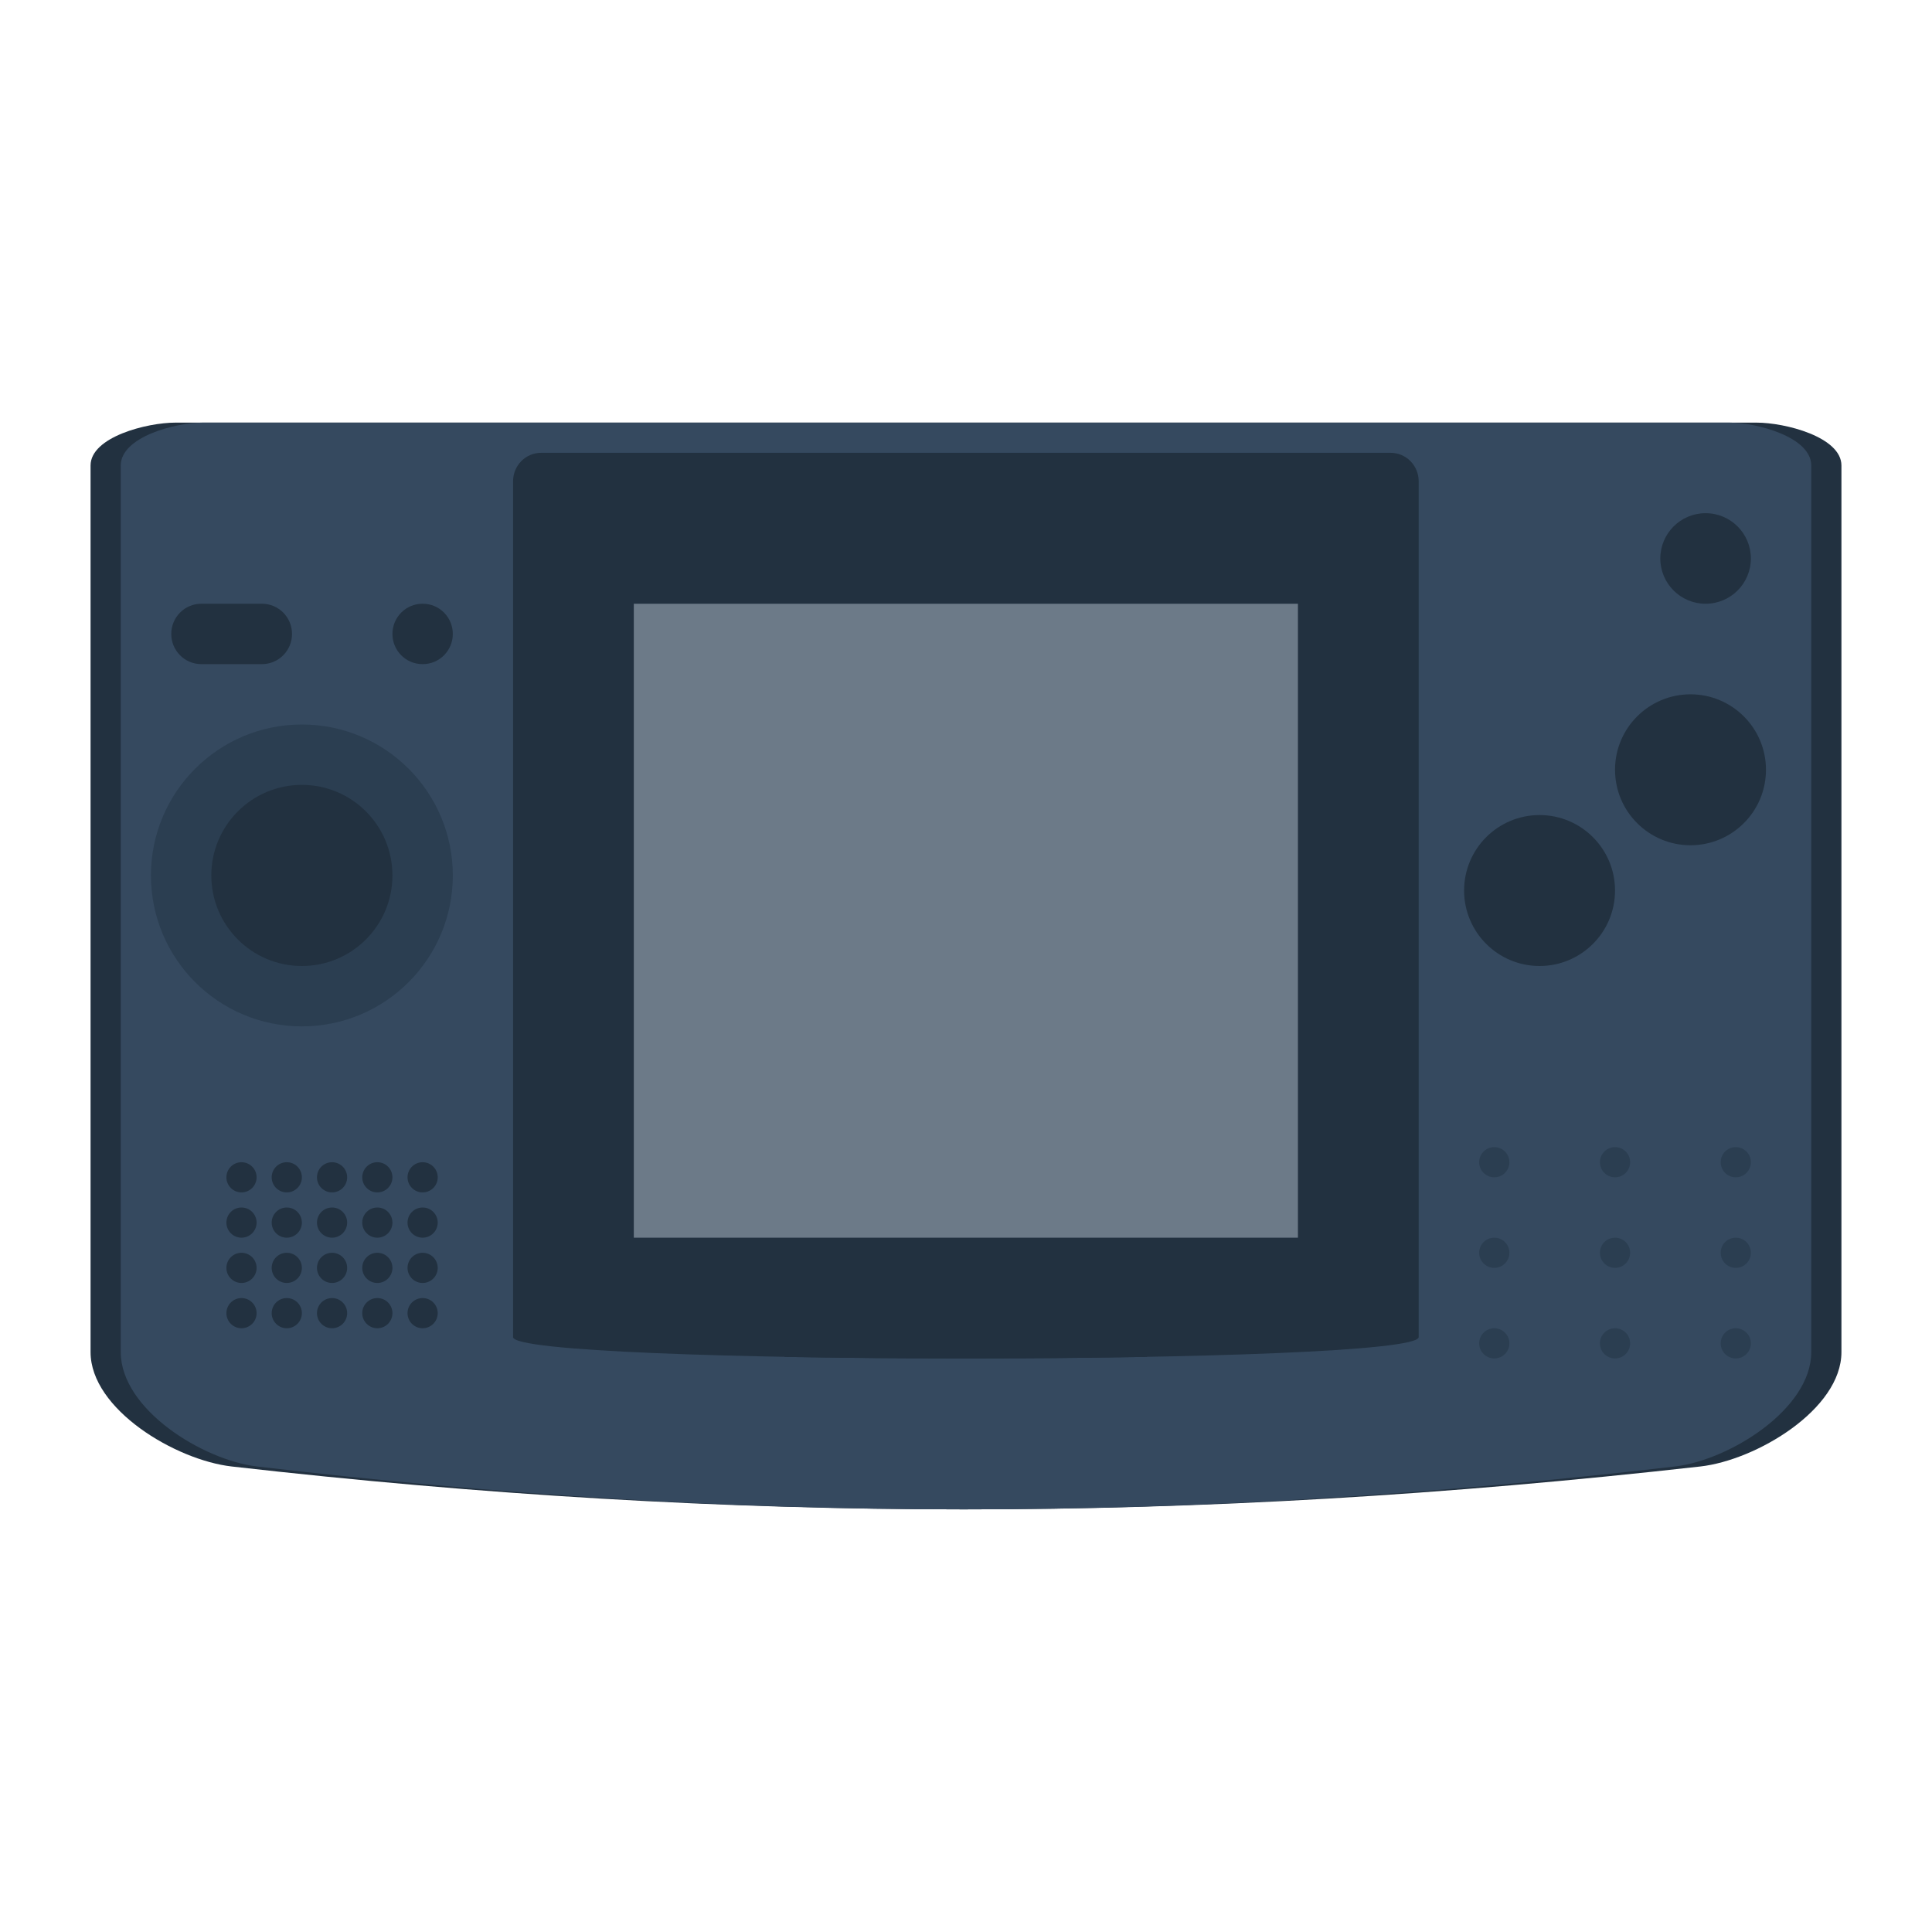 <svg enable-background="new 0 0 256 256" viewBox="0 0 256 256" xmlns="http://www.w3.org/2000/svg"><path d="m23.226 56h209.548c3.742 0 11.226 1.895 11.226 5.684v117.476c0 7.579-11.272 14.321-18.71 15.158-67.355 7.579-128.059 7.572-194.581 0-7.448-.847-18.709-7.579-18.709-15.158v-117.476c0-3.789 7.484-5.684 11.226-5.684z" fill="#223140"/><path d="m26.839 56h202.323c3.612 0 10.838 1.895 10.838 5.684v117.476c0 7.579-10.883 14.321-18.065 15.158-65.032 7.579-123.643 7.572-187.871 0-7.191-.847-18.064-7.579-18.064-15.158v-117.476c0-3.789 7.226-5.684 10.839-5.684z" fill="#35495f"/><path d="m71.71 60h112.546c2.065 0 3.727 1.686 3.727 3.78v113.386c0 3.78-120 3.78-120 0v-113.386c0-2.094 1.662-3.78 3.727-3.78z" fill="#223140"/><path d="m83.983 80h88v84h-88z" fill="#6c7a88"/><path d="m151.983 179.795v-10.399h-48v10.399c15.215.273 32.784.273 48 0z" fill="#223140"/><path d="m26.669 80h8.049c2.196 0 3.976 1.791 3.976 4 0 2.209-1.78 4-3.976 4h-8.049c-2.196 0-3.976-1.791-3.976-4 0-2.209 1.78-4 3.976-4z" fill="#223140"/><path d="m55.976 80h.049c2.195 0 3.975 1.791 3.975 4 0 2.209-1.78 4-3.976 4h-.049c-2.195 0-3.975-1.791-3.975-4 0-2.209 1.78-4 3.976-4z" fill="#223140"/><circle cx="204" cy="118" fill="#223140" r="10"/><circle cx="224" cy="102" fill="#223140" r="10"/><circle cx="40" cy="116" fill="#2b3e51" r="20"/><g fill="#223140"><path d="m52 116c0 6.627-5.373 12-12 12s-12-5.373-12-12c0-6.627 5.373-12 12-12s12 5.373 12 12z"/><circle cx="226" cy="74" r="6"/><circle cx="32" cy="156" r="2"/><circle cx="38" cy="156" r="2"/><circle cx="44" cy="156" r="2"/><circle cx="50" cy="156" r="2"/><circle cx="56" cy="156" r="2"/><circle cx="32" cy="162" r="2"/><circle cx="38" cy="162" r="2"/><circle cx="44" cy="162" r="2"/><circle cx="50" cy="162" r="2"/><circle cx="56" cy="162" r="2"/><circle cx="32" cy="168" r="2"/><circle cx="38" cy="168" r="2"/><circle cx="44" cy="168" r="2"/><circle cx="50" cy="168" r="2"/><circle cx="56" cy="168" r="2"/><circle cx="32" cy="174" r="2"/><circle cx="38" cy="174" r="2"/><circle cx="44" cy="174" r="2"/><circle cx="50" cy="174" r="2"/><circle cx="56" cy="174" r="2"/></g><circle cx="198" cy="154" fill="#2b3e51" r="2"/><circle cx="214" cy="154" fill="#2b3e51" r="2"/><circle cx="230" cy="154" fill="#2b3e51" r="2"/><circle cx="198" cy="166" fill="#2b3e51" r="2"/><circle cx="214" cy="166" fill="#2b3e51" r="2"/><circle cx="230" cy="166" fill="#2b3e51" r="2"/><circle cx="198" cy="178" fill="#2b3e51" r="2"/><circle cx="214" cy="178" fill="#2b3e51" r="2"/><circle cx="230" cy="178" fill="#2b3e51" r="2"/></svg>